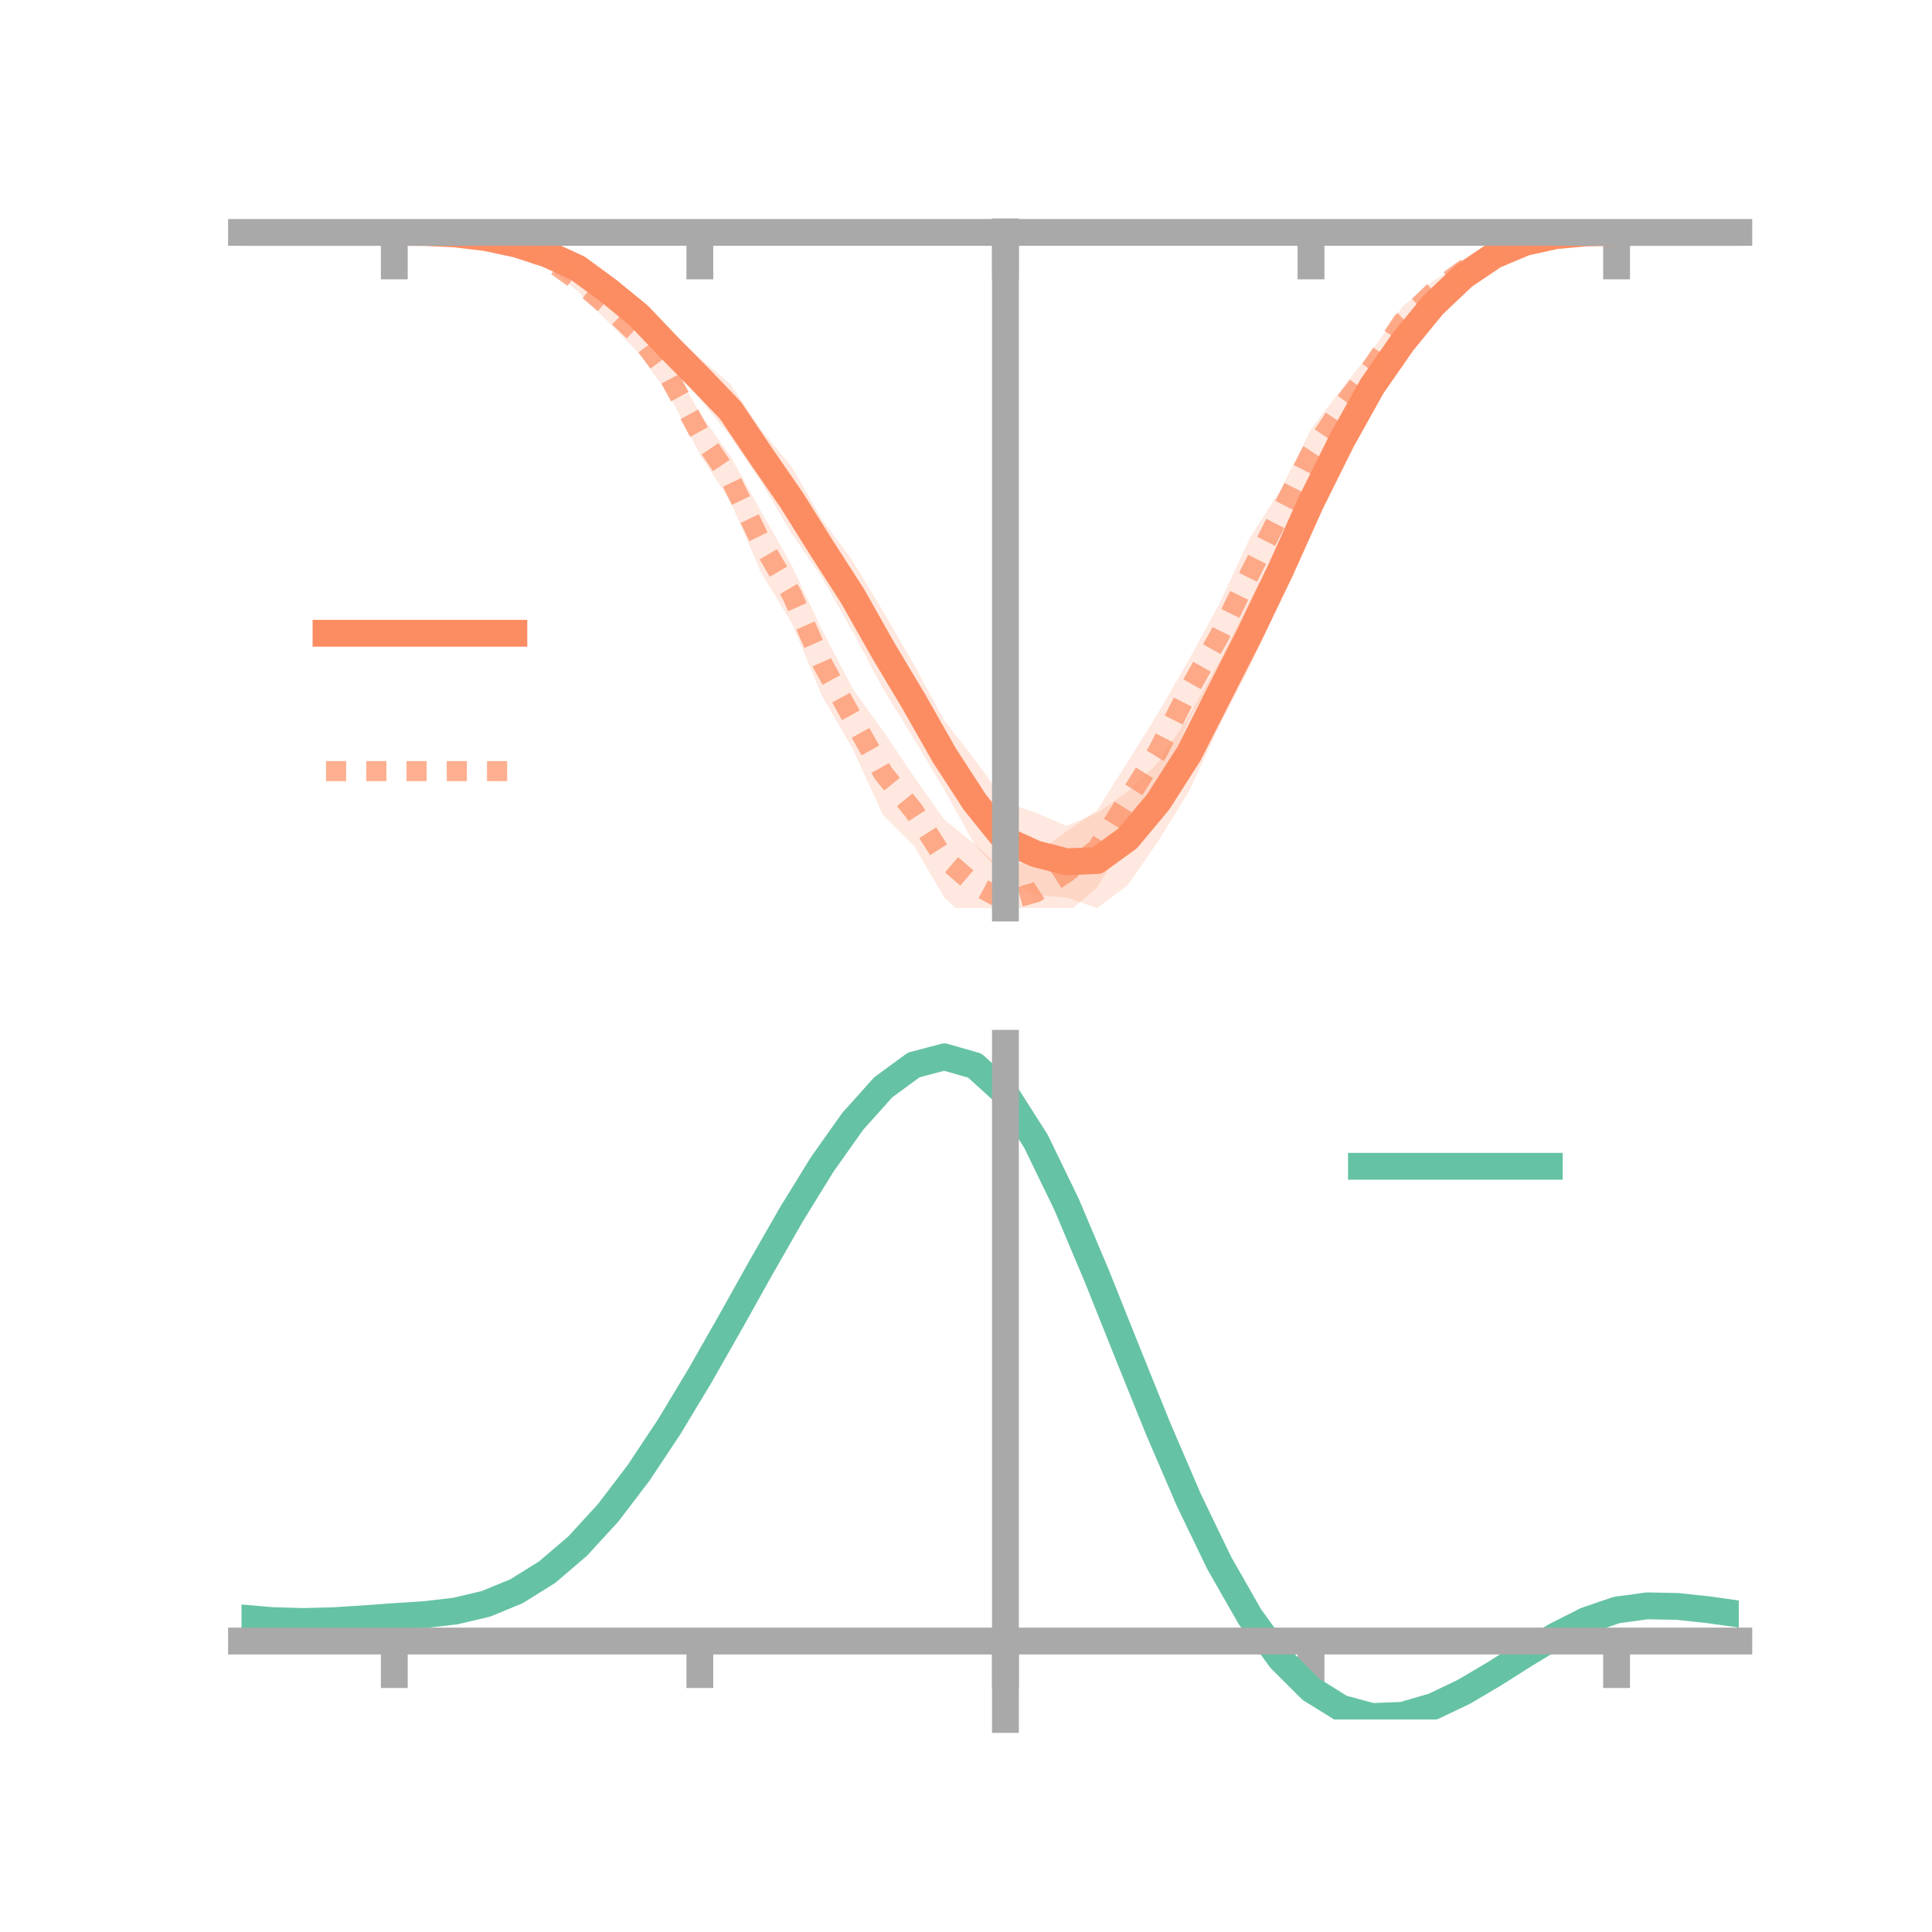 <?xml version="1.0" encoding="utf-8" standalone="no"?>
<!DOCTYPE svg PUBLIC "-//W3C//DTD SVG 1.1//EN"
  "http://www.w3.org/Graphics/SVG/1.1/DTD/svg11.dtd">
<!-- Created with matplotlib (https://matplotlib.org/) -->
<svg height="144pt" version="1.1" viewBox="0 0 144 144" width="144pt" xmlns="http://www.w3.org/2000/svg" xmlns:xlink="http://www.w3.org/1999/xlink">
 <defs>
  <style type="text/css">*{stroke-linecap:butt;stroke-linejoin:round;}</style>
 </defs>
 <g id="figure_1">
  <g id="patch_1">
   <path d="M 0 144 
L 144 144 
L 144 0 
L 0 0 
z
" style="fill:none;"/>
  </g>
  <g id="axes_1">
   <g id="patch_2">
    <path d="M 18 67.68 
L 129.6 67.68 
L 129.6 17.28 
L 18 17.28 
z
" style="fill:none;"/>
   </g>
   <g id="PolyCollection_1">
    <path clip-path="url(#p9ebc0c1036)" d="M 18 17.322 
L 18 17.322 
L 20.278 17.322 
L 22.555 17.322 
L 24.833 17.322 
L 27.11 17.322 
L 29.388 17.322 
L 31.665 17.28 
L 33.943 17.329 
L 36.22 17.468 
L 38.498 17.866 
L 40.776 18.46 
L 43.053 19.318 
L 45.331 20.735 
L 47.608 22.193 
L 49.886 24.592 
L 52.163 26.686 
L 54.441 28.631 
L 56.718 32.02 
L 58.996 34.781 
L 61.273 38.731 
L 63.551 41.806 
L 65.829 45.586 
L 68.106 49.51 
L 70.384 53.709 
L 72.661 56.621 
L 74.939 59.792 
L 77.216 60.574 
L 79.494 61.564 
L 81.771 60.6 
L 84.049 59.004 
L 86.327 56.839 
L 88.604 53.389 
L 90.882 49.344 
L 93.159 44.801 
L 95.437 40.324 
L 97.714 35.496 
L 99.992 31.564 
L 102.269 27.24 
L 104.547 24.565 
L 106.824 21.817 
L 109.102 19.82 
L 111.38 18.611 
L 113.657 17.745 
L 115.935 17.432 
L 118.212 17.313 
L 120.49 17.321 
L 122.767 17.322 
L 125.045 17.322 
L 127.322 17.322 
L 129.6 17.322 
L 129.6 17.322 
L 129.6 17.322 
L 127.322 17.322 
L 125.045 17.322 
L 122.767 17.322 
L 120.49 17.323 
L 118.212 17.411 
L 115.935 17.704 
L 113.657 18.396 
L 111.38 19.454 
L 109.102 21.312 
L 106.824 23.626 
L 104.547 26.442 
L 102.269 30.325 
L 99.992 34.165 
L 97.714 39.399 
L 95.437 44.697 
L 93.159 49.699 
L 90.882 54.098 
L 88.604 59.016 
L 86.327 62.694 
L 84.049 65.981 
L 81.771 67.68 
L 79.494 66.897 
L 77.216 66.721 
L 74.939 65.441 
L 72.661 62.971 
L 70.384 58.872 
L 68.106 55.048 
L 65.829 51.359 
L 63.551 47.062 
L 61.273 43.055 
L 58.996 39.74 
L 56.718 35.9 
L 54.441 32.532 
L 52.163 29.736 
L 49.886 27.219 
L 47.608 24.842 
L 45.331 22.576 
L 43.053 20.647 
L 40.776 19.412 
L 38.498 18.526 
L 36.22 17.958 
L 33.943 17.548 
L 31.665 17.378 
L 29.388 17.322 
L 27.11 17.322 
L 24.833 17.322 
L 22.555 17.322 
L 20.278 17.322 
L 18 17.322 
z
" style="fill:#fc8d62;fill-opacity:0.2;"/>
   </g>
   <g id="PolyCollection_2">
    <path clip-path="url(#p9ebc0c1036)" d="M 18 17.322 
L 18 17.322 
L 20.278 17.322 
L 22.555 17.322 
L 24.833 17.322 
L 27.11 17.322 
L 29.388 17.322 
L 31.665 17.28 
L 33.943 17.297 
L 36.22 17.473 
L 38.498 17.833 
L 40.776 18.773 
L 43.053 20.147 
L 45.331 21.759 
L 47.608 23.736 
L 49.886 26.767 
L 52.163 30.79 
L 54.441 34 
L 56.718 38.098 
L 58.996 42.119 
L 61.273 46.958 
L 63.551 51.331 
L 65.829 54.497 
L 68.106 57.861 
L 70.384 61.093 
L 72.661 62.917 
L 74.939 65.084 
L 77.216 63.658 
L 79.494 61.965 
L 81.771 60.387 
L 84.049 56.789 
L 86.327 53.132 
L 88.604 49.193 
L 90.882 45.01 
L 93.159 40.089 
L 95.437 36.527 
L 97.714 31.989 
L 99.992 28.999 
L 102.269 26.101 
L 104.547 22.853 
L 106.824 20.936 
L 109.102 19.489 
L 111.38 18.457 
L 113.657 17.673 
L 115.935 17.397 
L 118.212 17.317 
L 120.49 17.32 
L 122.767 17.322 
L 125.045 17.322 
L 127.322 17.322 
L 129.6 17.322 
L 129.6 17.322 
L 129.6 17.322 
L 127.322 17.322 
L 125.045 17.322 
L 122.767 17.322 
L 120.49 17.324 
L 118.212 17.416 
L 115.935 17.693 
L 113.657 18.305 
L 111.38 19.329 
L 109.102 20.724 
L 106.824 22.627 
L 104.547 25.102 
L 102.269 28.645 
L 99.992 31.705 
L 97.714 35.571 
L 95.437 39.975 
L 93.159 45.437 
L 90.882 49.777 
L 88.604 53.705 
L 86.327 58.772 
L 84.049 62.443 
L 81.771 66.136 
L 79.494 68.106 
L 77.216 69.355 
L 74.939 69.213 
L 72.661 68.979 
L 70.384 66.901 
L 68.106 63.015 
L 65.829 60.78 
L 63.551 55.799 
L 61.273 51.877 
L 58.996 46.411 
L 56.718 42.668 
L 54.441 37.385 
L 52.163 33.872 
L 49.886 29.451 
L 47.608 26.326 
L 45.331 23.988 
L 43.053 21.704 
L 40.776 19.824 
L 38.498 18.672 
L 36.22 17.955 
L 33.943 17.529 
L 31.665 17.371 
L 29.388 17.322 
L 27.11 17.322 
L 24.833 17.322 
L 22.555 17.322 
L 20.278 17.322 
L 18 17.322 
z
" style="fill:#fc8d62;fill-opacity:0.2;"/>
   </g>
   <g id="matplotlib.axis_1">
    <g id="xtick_1">
     <g id="line2d_1">
      <defs>
       <path d="M 0 0 
L 0 3.5 
" id="m97c14a528e" style="stroke:#a9a9a9;stroke-width:2;"/>
      </defs>
      <g>
       <use style="fill:#a9a9a9;stroke:#a9a9a9;stroke-width:2;" x="29.388" xlink:href="#m97c14a528e" y="17.322"/>
      </g>
     </g>
    </g>
    <g id="xtick_2">
     <g id="line2d_2">
      <g>
       <use style="fill:#a9a9a9;stroke:#a9a9a9;stroke-width:2;" x="52.163" xlink:href="#m97c14a528e" y="17.322"/>
      </g>
     </g>
    </g>
    <g id="xtick_3">
     <g id="line2d_3">
      <g>
       <use style="fill:#a9a9a9;stroke:#a9a9a9;stroke-width:2;" x="74.939" xlink:href="#m97c14a528e" y="17.322"/>
      </g>
     </g>
    </g>
    <g id="xtick_4">
     <g id="line2d_4">
      <g>
       <use style="fill:#a9a9a9;stroke:#a9a9a9;stroke-width:2;" x="97.714" xlink:href="#m97c14a528e" y="17.322"/>
      </g>
     </g>
    </g>
    <g id="xtick_5">
     <g id="line2d_5">
      <g>
       <use style="fill:#a9a9a9;stroke:#a9a9a9;stroke-width:2;" x="120.49" xlink:href="#m97c14a528e" y="17.322"/>
      </g>
     </g>
    </g>
   </g>
   <g id="matplotlib.axis_2"/>
   <g id="line2d_6">
    <path clip-path="url(#p9ebc0c1036)" d="M 18 17.322 
L 20.278 17.322 
L 22.555 17.322 
L 24.833 17.322 
L 27.11 17.322 
L 29.388 17.322 
L 31.665 17.329 
L 33.943 17.438 
L 36.22 17.713 
L 38.498 18.196 
L 40.776 18.936 
L 43.053 19.983 
L 45.331 21.655 
L 47.608 23.517 
L 49.886 25.906 
L 52.163 28.211 
L 54.441 30.581 
L 56.718 33.96 
L 58.996 37.26 
L 61.273 40.893 
L 63.551 44.434 
L 65.829 48.472 
L 68.106 52.279 
L 70.384 56.291 
L 72.661 59.796 
L 74.939 62.616 
L 77.216 63.647 
L 79.494 64.231 
L 81.771 64.14 
L 84.049 62.492 
L 86.327 59.766 
L 88.604 56.202 
L 90.882 51.721 
L 93.159 47.25 
L 95.437 42.51 
L 97.714 37.448 
L 99.992 32.865 
L 102.269 28.783 
L 104.547 25.503 
L 106.824 22.722 
L 109.102 20.566 
L 111.38 19.032 
L 113.657 18.071 
L 115.935 17.568 
L 118.212 17.362 
L 120.49 17.322 
L 122.767 17.322 
L 125.045 17.322 
L 127.322 17.322 
L 129.6 17.322 
" style="fill:none;stroke:#fc8d62;stroke-linecap:square;stroke-width:2;"/>
   </g>
   <g id="line2d_7">
    <path clip-path="url(#p9ebc0c1036)" d="M 18 17.322 
L 20.278 17.322 
L 22.555 17.322 
L 24.833 17.322 
L 27.11 17.322 
L 29.388 17.322 
L 31.665 17.326 
L 33.943 17.413 
L 36.22 17.714 
L 38.498 18.253 
L 40.776 19.298 
L 43.053 20.926 
L 45.331 22.873 
L 47.608 25.031 
L 49.886 28.109 
L 52.163 32.331 
L 54.441 35.693 
L 56.718 40.383 
L 58.996 44.265 
L 61.273 49.417 
L 63.551 53.565 
L 65.829 57.639 
L 68.106 60.438 
L 70.384 63.997 
L 72.661 65.948 
L 74.939 67.149 
L 77.216 66.507 
L 79.494 65.036 
L 81.771 63.262 
L 84.049 59.616 
L 86.327 55.952 
L 88.604 51.449 
L 90.882 47.394 
L 93.159 42.763 
L 95.437 38.251 
L 97.714 33.78 
L 99.992 30.352 
L 102.269 27.373 
L 104.547 23.978 
L 106.824 21.782 
L 109.102 20.107 
L 111.38 18.893 
L 113.657 17.989 
L 115.935 17.545 
L 118.212 17.366 
L 120.49 17.322 
L 122.767 17.322 
L 125.045 17.322 
L 127.322 17.322 
L 129.6 17.322 
" style="fill:none;stroke:#fc8d62;stroke-dasharray:1.5,1.5;stroke-dashoffset:0;stroke-opacity:0.7;stroke-width:1.5;"/>
   </g>
   <g id="patch_3">
    <path d="M 74.939 67.68 
L 74.939 17.28 
" style="fill:none;stroke:#a9a9a9;stroke-linecap:square;stroke-linejoin:miter;stroke-width:2;"/>
   </g>
   <g id="patch_4">
    <path d="M 129.6 67.68 
L 129.6 17.28 
" style="fill:none;"/>
   </g>
   <g id="patch_5">
    <path d="M 18 17.322 
L 129.6 17.322 
" style="fill:none;stroke:#a9a9a9;stroke-linecap:square;stroke-linejoin:miter;stroke-width:2;"/>
   </g>
   <g id="patch_6">
    <path d="M 18 17.28 
L 129.6 17.28 
" style="fill:none;"/>
   </g>
   <g id="legend_1">
    <g id="line2d_8">
     <path d="M 24.3 47.2 
L 38.3 47.2 
" style="fill:none;stroke:#fc8d62;stroke-linecap:square;stroke-width:2;"/>
    </g>
    <g id="line2d_9"/>
    <g id="text_1">
     <!--   -->
     <g transform="translate(43.9 49.65)scale(0.07 -0.07)">
      <defs>
       <path id="DejaVuSans-32"/>
      </defs>
      <use xlink:href="#DejaVuSans-32"/>
     </g>
    </g>
    <g id="line2d_10">
     <path d="M 24.3 57.474 
L 38.3 57.474 
" style="fill:none;stroke:#fc8d62;stroke-dasharray:1.5,1.5;stroke-dashoffset:0;stroke-opacity:0.7;stroke-width:1.5;"/>
    </g>
    <g id="line2d_11"/>
    <g id="text_2">
     <!--   -->
     <g transform="translate(43.9 59.924)scale(0.07 -0.07)">
      <use xlink:href="#DejaVuSans-32"/>
     </g>
    </g>
   </g>
  </g>
  <g id="axes_2">
   <g id="patch_7">
    <path d="M 18 128.16 
L 129.6 128.16 
L 129.6 77.76 
L 18 77.76 
z
" style="fill:none;"/>
   </g>
   <g id="PolyCollection_3">
    <path clip-path="url(#pdf0f84cf75)" d="M 18 120.634 
L 18 120.55 
L 20.278 120.756 
L 22.555 120.826 
L 24.833 120.764 
L 27.11 120.61 
L 29.388 120.436 
L 31.665 120.284 
L 33.943 120.014 
L 36.22 119.468 
L 38.498 118.52 
L 40.776 117.077 
L 43.053 115.088 
L 45.331 112.545 
L 47.608 109.48 
L 49.886 105.959 
L 52.163 102.083 
L 54.441 97.981 
L 56.718 93.807 
L 58.996 89.736 
L 61.273 85.957 
L 63.551 82.668 
L 65.829 80.073 
L 68.106 78.372 
L 70.384 77.76 
L 72.661 78.423 
L 74.939 80.529 
L 77.216 84.155 
L 79.494 88.926 
L 81.771 94.408 
L 84.049 100.197 
L 86.327 105.934 
L 88.604 111.322 
L 90.882 116.127 
L 93.159 120.18 
L 95.437 123.376 
L 97.714 125.676 
L 99.992 127.099 
L 102.269 127.715 
L 104.547 127.633 
L 106.824 126.984 
L 109.102 125.92 
L 111.38 124.599 
L 113.657 123.183 
L 115.935 121.83 
L 118.212 120.692 
L 120.49 119.919 
L 122.767 119.61 
L 125.045 119.658 
L 127.322 119.914 
L 129.6 120.245 
L 129.6 120.355 
L 129.6 120.355 
L 127.322 120.047 
L 125.045 119.809 
L 122.767 119.771 
L 120.49 120.085 
L 118.212 120.87 
L 115.935 122.04 
L 113.657 123.443 
L 111.38 124.914 
L 109.102 126.286 
L 106.824 127.39 
L 104.547 128.063 
L 102.269 128.16 
L 99.992 127.555 
L 97.714 126.157 
L 95.437 123.913 
L 93.159 120.814 
L 90.882 116.898 
L 88.604 112.26 
L 86.327 107.057 
L 84.049 101.511 
L 81.771 95.911 
L 79.494 90.601 
L 77.216 85.976 
L 74.939 82.462 
L 72.661 80.427 
L 70.384 79.788 
L 68.106 80.378 
L 65.829 82.014 
L 63.551 84.503 
L 61.273 87.651 
L 58.996 91.262 
L 56.718 95.144 
L 54.441 99.119 
L 52.163 103.02 
L 49.886 106.704 
L 47.608 110.049 
L 45.331 112.963 
L 43.053 115.387 
L 40.776 117.292 
L 38.498 118.686 
L 36.22 119.611 
L 33.943 120.143 
L 31.665 120.403 
L 29.388 120.543 
L 27.11 120.701 
L 24.833 120.836 
L 22.555 120.886 
L 20.278 120.82 
L 18 120.634 
z
" style="fill:#66c2a5;fill-opacity:0.2;"/>
   </g>
   <g id="matplotlib.axis_3">
    <g id="xtick_6">
     <g id="line2d_12">
      <g>
       <use style="fill:#a9a9a9;stroke:#a9a9a9;stroke-width:2;" x="29.388" xlink:href="#m97c14a528e" y="122.315"/>
      </g>
     </g>
    </g>
    <g id="xtick_7">
     <g id="line2d_13">
      <g>
       <use style="fill:#a9a9a9;stroke:#a9a9a9;stroke-width:2;" x="52.163" xlink:href="#m97c14a528e" y="122.315"/>
      </g>
     </g>
    </g>
    <g id="xtick_8">
     <g id="line2d_14">
      <g>
       <use style="fill:#a9a9a9;stroke:#a9a9a9;stroke-width:2;" x="74.939" xlink:href="#m97c14a528e" y="122.315"/>
      </g>
     </g>
    </g>
    <g id="xtick_9">
     <g id="line2d_15">
      <g>
       <use style="fill:#a9a9a9;stroke:#a9a9a9;stroke-width:2;" x="97.714" xlink:href="#m97c14a528e" y="122.315"/>
      </g>
     </g>
    </g>
    <g id="xtick_10">
     <g id="line2d_16">
      <g>
       <use style="fill:#a9a9a9;stroke:#a9a9a9;stroke-width:2;" x="120.49" xlink:href="#m97c14a528e" y="122.315"/>
      </g>
     </g>
    </g>
   </g>
   <g id="matplotlib.axis_4"/>
   <g id="line2d_17">
    <path clip-path="url(#pdf0f84cf75)" d="M 18 120.592 
L 20.278 120.788 
L 22.555 120.856 
L 24.833 120.8 
L 27.11 120.656 
L 29.388 120.49 
L 31.665 120.343 
L 33.943 120.079 
L 36.22 119.54 
L 38.498 118.603 
L 40.776 117.184 
L 43.053 115.237 
L 45.331 112.754 
L 47.608 109.764 
L 49.886 106.332 
L 52.163 102.552 
L 54.441 98.55 
L 56.718 94.476 
L 58.996 90.499 
L 61.273 86.804 
L 63.551 83.586 
L 65.829 81.043 
L 68.106 79.375 
L 70.384 78.774 
L 72.661 79.425 
L 74.939 81.495 
L 77.216 85.066 
L 79.494 89.763 
L 81.771 95.16 
L 84.049 100.854 
L 86.327 106.495 
L 88.604 111.791 
L 90.882 116.513 
L 93.159 120.497 
L 95.437 123.645 
L 97.714 125.916 
L 99.992 127.327 
L 102.269 127.938 
L 104.547 127.848 
L 106.824 127.187 
L 109.102 126.103 
L 111.38 124.757 
L 113.657 123.313 
L 115.935 121.935 
L 118.212 120.781 
L 120.49 120.002 
L 122.767 119.69 
L 125.045 119.734 
L 127.322 119.98 
L 129.6 120.3 
" style="fill:none;stroke:#66c2a5;stroke-linecap:square;stroke-width:2;"/>
   </g>
   <g id="patch_8">
    <path d="M 74.939 128.16 
L 74.939 77.76 
" style="fill:none;stroke:#a9a9a9;stroke-linecap:square;stroke-linejoin:miter;stroke-width:2;"/>
   </g>
   <g id="patch_9">
    <path d="M 129.6 128.16 
L 129.6 77.76 
" style="fill:none;"/>
   </g>
   <g id="patch_10">
    <path d="M 18 122.315 
L 129.6 122.315 
" style="fill:none;stroke:#a9a9a9;stroke-linecap:square;stroke-linejoin:miter;stroke-width:2;"/>
   </g>
   <g id="patch_11">
    <path d="M 18 77.76 
L 129.6 77.76 
" style="fill:none;"/>
   </g>
   <g id="legend_2">
    <g id="line2d_18">
     <path d="M 101.475 86.929 
L 115.475 86.929 
" style="fill:none;stroke:#66c2a5;stroke-linecap:square;stroke-width:2;"/>
    </g>
    <g id="line2d_19"/>
    <g id="text_3">
     <!--   -->
     <g transform="translate(121.075 89.379)scale(0.07 -0.07)">
      <use xlink:href="#DejaVuSans-32"/>
     </g>
    </g>
   </g>
  </g>
 </g>
 <defs>
  <clipPath id="p9ebc0c1036">
   <rect height="50.4" width="111.6" x="18" y="17.28"/>
  </clipPath>
  <clipPath id="pdf0f84cf75">
   <rect height="50.4" width="111.6" x="18" y="77.76"/>
  </clipPath>
 </defs>
</svg>
